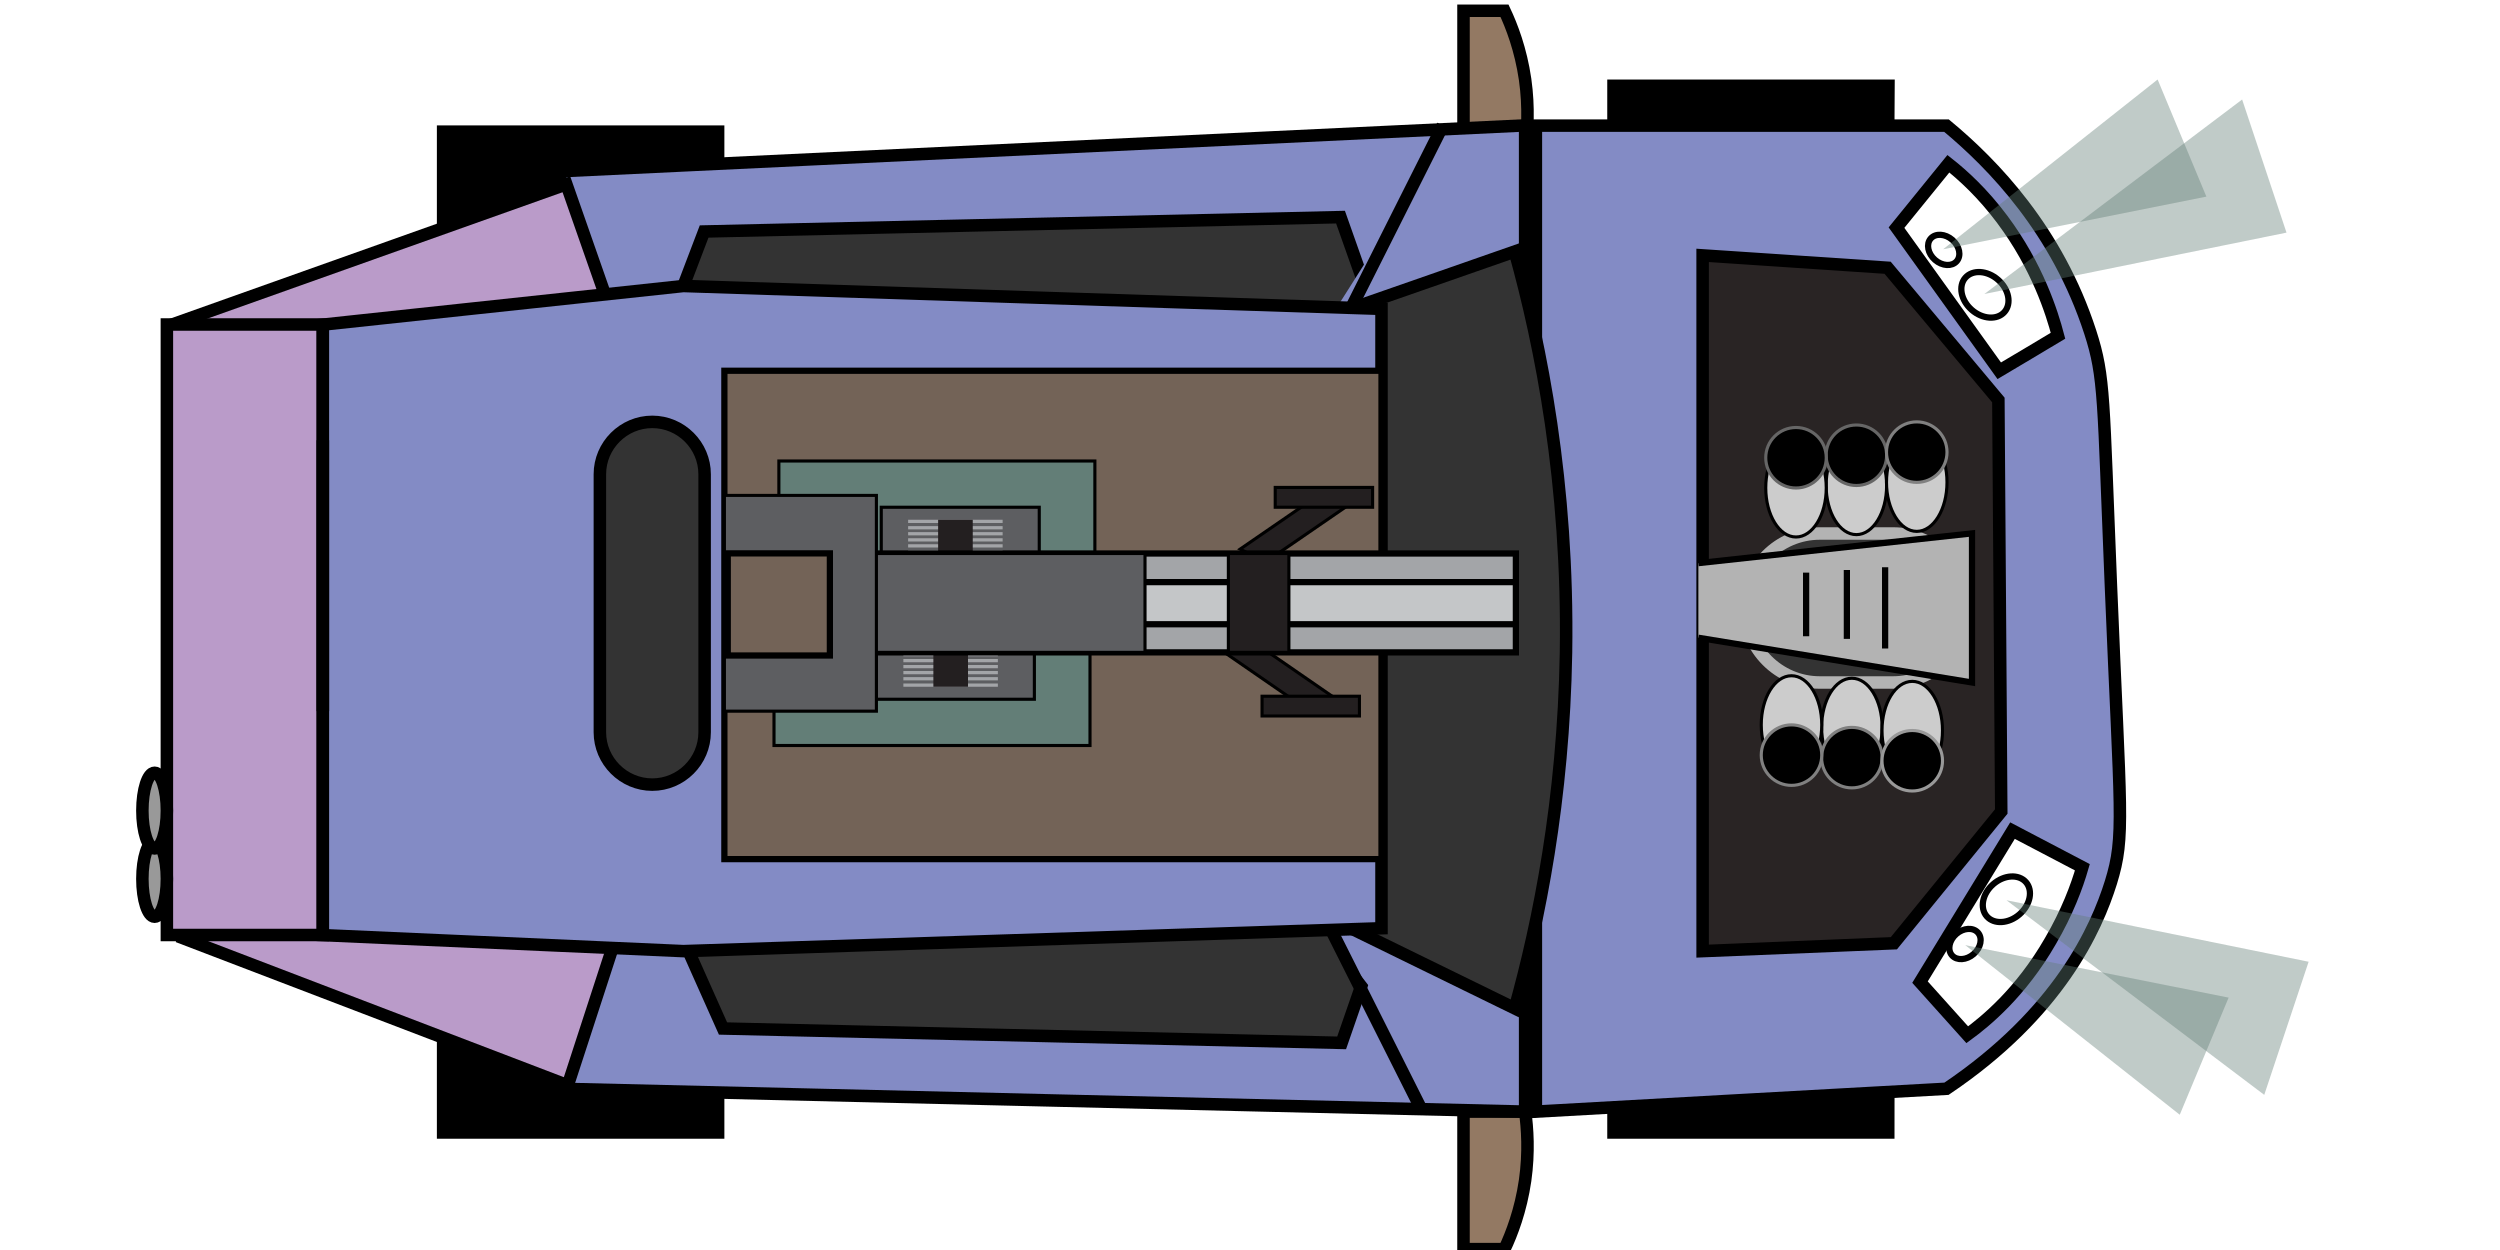 <?xml version="1.0" encoding="utf-8"?>
<!-- Generator: Adobe Illustrator 25.2.1, SVG Export Plug-In . SVG Version: 6.00 Build 0)  -->
<svg version="1.1" id="Layer_1" xmlns="http://www.w3.org/2000/svg" xmlns:xlink="http://www.w3.org/1999/xlink" x="0px" y="0px"
	 viewBox="0 0 200 100" style="enable-background: new 0 0 200 100;" xml:space="preserve">
<style type="text/css">
  .st0 { fill: #937963; stroke: #000; stroke-miterlimit: 10; }
  .st1 { fill: #838bc5; stroke: #000; stroke-miterlimit: 10; }
  .st2 { fill: #333; stroke: #000; stroke-miterlimit: 10; }
  .st3 { fill: #bdccd4; }
  .st4 { fill: #838bc5; }
  .st5 { fill: #fff; stroke: #000; stroke-miterlimit: 10; }
  .st6 { fill: #731224; stroke: #000; stroke-miterlimit: 10; }
  .st7 { fill: none; stroke: #000; stroke-width: 0.5; stroke-miterlimit: 10.001; }
  .st8 { opacity: 0.4; fill: #637e77; enable-background: new; }
  .st9 { fill: #ba9bc9; stroke: #000; stroke-width: 1; stroke-miterlimit: 10; }
  .st10 { fill: #ba9bc9; stroke: #000; stroke-miterlimit: 10; }
  .st11 { fill: #999; stroke: #000; stroke-miterlimit: 10; }
  .st12 { fill: #292424; stroke: #000; stroke-miterlimit: 10; }
  .st13 { fill: #333; stroke: #b3b3b3; stroke-miterlimit: 10; }
  .st14 { fill: #b3b3b3; stroke: #000; stroke-width: 0.5; stroke-miterlimit: 10; }
  .st15 { fill: #fff; }
  .st16 { fill: #e6e6e6; }
  .st17 { fill: none; stroke: #000; stroke-width: 0.5; stroke-miterlimit: 10; }
  .st18 { fill: #ccc; stroke: #000; stroke-width: 0.25; stroke-miterlimit: 10; }
  .st19 { stroke: #808080; stroke-width: 0.25; stroke-miterlimit: 10; }
  .st20 { stroke: #999; stroke-width: 0.25; stroke-miterlimit: 10; }
  .st21 { stroke: #666; stroke-width: 0.25; stroke-miterlimit: 10; }
  .st22 { fill: none; stroke: #000; stroke-miterlimit: 10; }
  .st23 { fill: #736357; stroke: #000; stroke-width: 0.5; stroke-miterlimit: 10; }
  .st24 { fill: #5d5e61; stroke: #000; stroke-width: 0.25; stroke-miterlimit: 10; }
  .st25 { fill: #a3a5a8; }
  .st26 { fill: #231f20; }
  .st27 { fill: #231f20; stroke: #000; stroke-width: 0.25; stroke-miterlimit: 10; }
  .st28 { fill: #637e77; stroke: #000; stroke-width: 0.25; stroke-miterlimit: 10; }
  .st29 { fill: #a3a5a8; stroke: #000; stroke-width: 0.5; stroke-miterlimit: 10; }
  .st30 { fill: #c4c6c8; stroke: #000; stroke-width: 0.5; stroke-miterlimit: 10; }
</style>
<path d="M151.56,91.1h-22.98v-5.84c3.83,0,7.67,0,11.5,0s7.67,0,11.5,0C151.56,87.21,151.56,89.15,151.56,91.1z"/>
<path d="M151.56,12.2h-22.98V6.36c3.83,0,7.67,0,11.5,0s7.67,0,11.5,0C151.56,8.32,151.56,10.27,151.56,12.2z"/>
<path d="M57.95,18.72h-23v-8.69c3.83,0,7.67,0,11.5,0s7.67,0,11.5,0C57.95,12.94,57.95,15.82,57.95,18.72z"/>
<path d="M57.95,91.1h-23v-8.7c3.83,0,7.67,0,11.5,0s7.67,0,11.5,0C57.95,85.31,57.95,88.19,57.95,91.1z"/>
<path class="st0" d="M122.01,88.93h-4.93v11c1.1,0,2.18,0,3.28,0c0.57-1.21,1.3-3.09,1.65-5.5
	C122.33,92.16,122.19,90.23,122.01,88.93z"/>
<path class="st0" d="M122.01,11.86h-4.93v-11c1.1,0,2.18,0,3.28,0c0.57,1.21,1.3,3.09,1.65,5.5
	C122.33,8.64,122.19,10.57,122.01,11.86z"/>
<path class="st1" d="M155.72,87.1c-10.95,0.6-21.9,1.22-32.85,1.83V10.05c10.95,0,21.9,0,32.85,0c3.73,3.09,8.86,8.38,11.5,16.52
	c1.17,3.62,1.03,5.27,1.65,20.18c0.76,18.51,1.15,20.12,0,23.85C167.72,74.27,164.74,81.03,155.72,87.1z"/>
<path class="st1" d="M122.01,88.93c-25.73-0.6-51.46-1.22-77.19-1.83V13.7c25.73-1.22,51.46-2.45,77.19-3.67
	C122.01,36.34,122.01,62.64,122.01,88.93z"/>
<path class="st2" d="M110.52,74.26c-18.88-0.3-37.78-0.6-56.66-0.92c1.33,2.98,2.64,5.96,3.98,8.94c16.5,0.39,33.01,0.76,49.49,1.15
	C108.39,80.36,109.45,77.31,110.52,74.26z"/>
<path class="st2" d="M110.52,26.54c-19.43,0.92-38.86,1.83-58.29,2.75c1.37-3.58,2.73-7.19,4.1-10.77
	c16.96-0.39,33.95-0.76,50.91-1.15C108.31,20.44,109.41,23.49,110.52,26.54z"/>
<path class="st3" d="M92.96,106.6"/>
<polygon class="st4" points="102.76,31.21 107.82,35.22 118.27,18.75 113.19,14.74 "/>
<polygon class="st4" points="105.74,65.99 102.17,69.41 114.01,84.68 117.56,81.23 "/>
<path class="st2" d="M121.18,80.67c-4.38-2.15-8.77-4.28-13.13-6.42c0-16.52,0-33.02,0-49.55c4.38-1.53,8.77-3.05,13.13-4.58
	c2.08,7.47,4.31,18.56,4.1,32.1C125.08,64,123.11,73.74,121.18,80.67z"/>
<path class="st5" d="M108.78,21.71"/>
<path class="st1" d="M115.43,10.04l-7.38,14.68L115.43,10.04z"/>
<path class="st6" d="M113.8,88.93l-7.38-14.68L113.8,88.93z"/>
<path class="st5" d="M164.64,26.86c-1.56,0.94-3.12,1.86-4.7,2.8l-8.22-11.45c1.38-1.7,2.77-3.41,4.15-5.11
	c1.17,0.92,2.75,2.36,4.31,4.45C162.99,21.31,164.16,25.03,164.64,26.86z"/>
<path class="st5" d="M157.38,82.78c-1.26-1.4-2.52-2.8-3.78-4.21l7.4-12.12c1.86,0.98,3.73,1.95,5.59,2.93
	c-0.44,1.53-1.22,3.62-2.56,5.91C161.66,79.41,158.82,81.73,157.38,82.78z"/>
<path class="st5" d="M43.99,9.11"/>
<path class="st5" d="M43.99,91.69"/>
<path class="st5" d="M62.57,96.51"/>
<g>

		<ellipse transform="matrix(0.658 -0.753 0.753 0.658 36.618 127.643)" class="st7" cx="158.75" cy="23.53" rx="1.6" ry="2.08"/>

		<ellipse transform="matrix(0.658 -0.753 0.753 0.658 38.196 123.925)" class="st7" cx="155.45" cy="19.94" rx="1.06" ry="1.38"/>
</g>
<g>

		<ellipse transform="matrix(0.753 -0.658 0.658 0.753 -7.752 123.346)" class="st7" cx="160.53" cy="72.01" rx="2.08" ry="1.6"/>

		<ellipse transform="matrix(0.753 -0.658 0.658 0.753 -10.926 122.052)" class="st7" cx="157.22" cy="75.59" rx="1.38" ry="1.06"/>
</g>
<g>
	<polygon class="st8" points="158.75,23.52 179.37,7.96 182.92,18.61 	"/>
	<polygon class="st8" points="155.45,19.94 176.51,15.73 172.61,6.36 	"/>
</g>
<g>
	<polygon class="st8" points="160.52,72.02 181.14,87.59 184.69,76.94 	"/>
	<polygon class="st8" points="157.22,75.61 178.29,79.81 174.38,89.18 	"/>
</g>
<polygon class="st9" points="13.89,25.92 45.31,14.74 50.44,29.4 19.03,40.58 "/>
<polygon class="st9" points="19.7,59.64 50.44,71.41 45.42,86.83 14.68,75.07 "/>
<rect x="13.35" y="25.96" class="st10" width="12.47" height="48.84"/>
<path class="st1" d="M54.67,76.09l55.85-1.83c0-16.52,0-33.02,0-49.55c-18.62-0.6-37.23-1.22-55.85-1.83l-28.84,3.09v48.84
	L54.67,76.09z"/>
<ellipse class="st11" cx="12.37" cy="70.31" rx="0.98" ry="3.03"/>
<ellipse class="st11" cx="12.37" cy="64.85" rx="0.98" ry="3.03"/>
<polygon class="st12" points="136.21,20.43 136.21,76.09 151.51,75.46 160.1,64.92 159.87,32 151.01,21.42 "/>
<path class="st13" d="M145.58,54.6h5.87c3.28,0,5.96-2.68,5.96-5.96l0,0c0-3.28-2.68-5.96-5.96-5.96h-5.87
	c-3.28,0-5.96,2.68-5.96,5.96l0,0C139.62,51.91,142.3,54.6,145.58,54.6z"/>
<polyline class="st14" points="135.87,45.05 157.76,42.67 157.76,54.6 135.87,51.02 "/>
<rect x="20.55" y="139.76" class="st15" width="84.04" height="4.58"/>
<rect x="20.55" y="118.92" class="st16" width="84.04" height="4.58"/>
<path class="st2" d="M52.18,62.77L52.18,62.77c2.3,0,4.19-1.88,4.19-4.19V37.94c0-2.3-1.88-4.19-4.19-4.19l0,0
	c-2.3,0-4.19,1.88-4.19,4.19v20.64C47.99,60.88,49.88,62.77,52.18,62.77z"/>
<line class="st17" x1="150.81" y1="45.38" x2="150.81" y2="51.88"/>
<line class="st17" x1="147.75" y1="45.6" x2="147.75" y2="51.11"/>
<line class="st17" x1="144.49" y1="45.81" x2="144.49" y2="50.9"/>
<ellipse class="st18" cx="148.15" cy="58.19" rx="2.42" ry="3.93"/>
<circle class="st19" cx="148.15" cy="60.61" r="2.42"/>
<ellipse class="st18" cx="152.98" cy="58.44" rx="2.42" ry="3.93"/>
<circle class="st20" cx="152.98" cy="60.86" r="2.42"/>
<ellipse class="st18" cx="143.32" cy="57.99" rx="2.42" ry="3.93"/>
<circle class="st19" cx="143.32" cy="60.41" r="2.42"/>
<ellipse class="st18" cx="148.51" cy="38.84" rx="2.42" ry="3.93"/>
<circle class="st21" cx="148.51" cy="36.42" r="2.42"/>
<ellipse class="st18" cx="153.34" cy="38.58" rx="2.42" ry="3.93"/>
<circle class="st19" cx="153.34" cy="36.17" r="2.42"/>
<ellipse class="st18" cx="143.68" cy="39.03" rx="2.42" ry="3.93"/>
<circle class="st21" cx="143.68" cy="36.62" r="2.42"/>
<line class="st22" x1="25.83" y1="35.22" x2="25.83" y2="56.89"/>
<rect x="57.95" y="29.66" class="st23" width="52.57" height="39.07"/>
<rect x="196.69" y="147.62" class="st24" width="3.31" height="1.65"/>
<rect x="190.92" y="152.91" class="st25" width="1.98" height="0.12"/>
<rect x="190.92" y="152.69" class="st25" width="1.98" height="0.12"/>
<rect x="190.92" y="152.48" class="st25" width="1.98" height="0.12"/>
<rect x="190.92" y="152.27" class="st25" width="1.98" height="0.12"/>
<rect x="190.92" y="152.05" class="st25" width="1.98" height="0.12"/>
<rect x="190.92" y="151.82" class="st25" width="1.98" height="0.12"/>
<rect x="186.98" y="151.04" transform="matrix(0.998 -0.065 0.065 0.998 -9.466 12.598)" class="st25" width="1.98" height="0.12"/>
<rect x="188.5" y="152.27" transform="matrix(0.941 0.338 -0.338 0.941 62.608 -55.065)" class="st25" width="1.98" height="0.12"/>
<rect x="188.12" y="152.97" transform="matrix(0.998 -0.065 0.065 0.998 -9.589 12.676)" class="st25" width="1.98" height="0.12"/>
<rect x="187.76" y="153.96" transform="matrix(0.913 0.408 -0.408 0.913 79.334 -63.643)" class="st25" width="1.98" height="0.12"/>
<rect x="191.55" y="151.82" class="st26" width="0.73" height="1.2"/>
<polygon class="st27" points="106.66,55.76 104.62,56.79 98.17,52.34 100.21,51.31 "/>
<rect x="104.07" y="52.59" transform="matrix(6.123234e-17 -1 1 6.123234e-17 48.375 161.35)" class="st27" width="1.58" height="7.79"/>
<polygon class="st27" points="107.71,40.52 105.67,39.49 99.21,43.93 101.25,44.96 "/>
<rect x="105.12" y="35.89" transform="matrix(-1.836970e-16 1 -1 -1.836970e-16 145.698 -66.123)" class="st27" width="1.58" height="7.79"/>
<g>
	<rect x="61.92" y="52.24" class="st28" width="25.28" height="7.4"/>
	<rect x="70.11" y="52.24" class="st24" width="12.64" height="3.7"/>
	<rect x="72.27" y="52.24" class="st25" width="7.56" height="0.26"/>
	<rect x="72.27" y="52.72" class="st25" width="7.56" height="0.26"/>
	<rect x="72.27" y="53.2" class="st25" width="7.56" height="0.26"/>
	<rect x="72.27" y="53.68" class="st25" width="7.56" height="0.26"/>
	<rect x="72.27" y="54.17" class="st25" width="7.56" height="0.26"/>
	<rect x="72.27" y="54.68" class="st25" width="7.56" height="0.26"/>
	<rect x="74.67" y="52.24" class="st26" width="2.77" height="2.7"/>
</g>
<g>
	<rect x="62.31" y="36.88" class="st28" width="25.28" height="7.4"/>
	<rect x="70.5" y="40.58" class="st24" width="12.64" height="3.7"/>
	<rect x="72.65" y="44.02" class="st25" width="7.56" height="0.26"/>
	<rect x="72.65" y="43.54" class="st25" width="7.56" height="0.26"/>
	<rect x="72.65" y="43.06" class="st25" width="7.56" height="0.26"/>
	<rect x="72.65" y="42.57" class="st25" width="7.56" height="0.26"/>
	<rect x="72.65" y="42.09" class="st25" width="7.56" height="0.26"/>
	<rect x="72.65" y="41.58" class="st25" width="7.56" height="0.26"/>
	<rect x="75.05" y="41.58" class="st26" width="2.77" height="2.7"/>
</g>
<rect x="62.31" y="44.28" class="st29" width="58.96" height="3.37"/>
<rect x="62.31" y="48.82" class="st29" width="58.96" height="3.37"/>
<rect x="62.31" y="46.57" class="st30" width="58.96" height="3.37"/>
<rect x="98.27" y="44.28" class="st27" width="4.84" height="7.91"/>
<rect x="62.31" y="44.28" class="st24" width="29.29" height="7.91"/>
<rect x="55.4" y="42.18" transform="matrix(3.161976e-12 -1 1 3.161976e-12 15.772 112.292)" class="st24" width="17.26" height="12.16"/>
<rect x="58.22" y="44.27" class="st23" width="8.17" height="8.17"/>
</svg>
